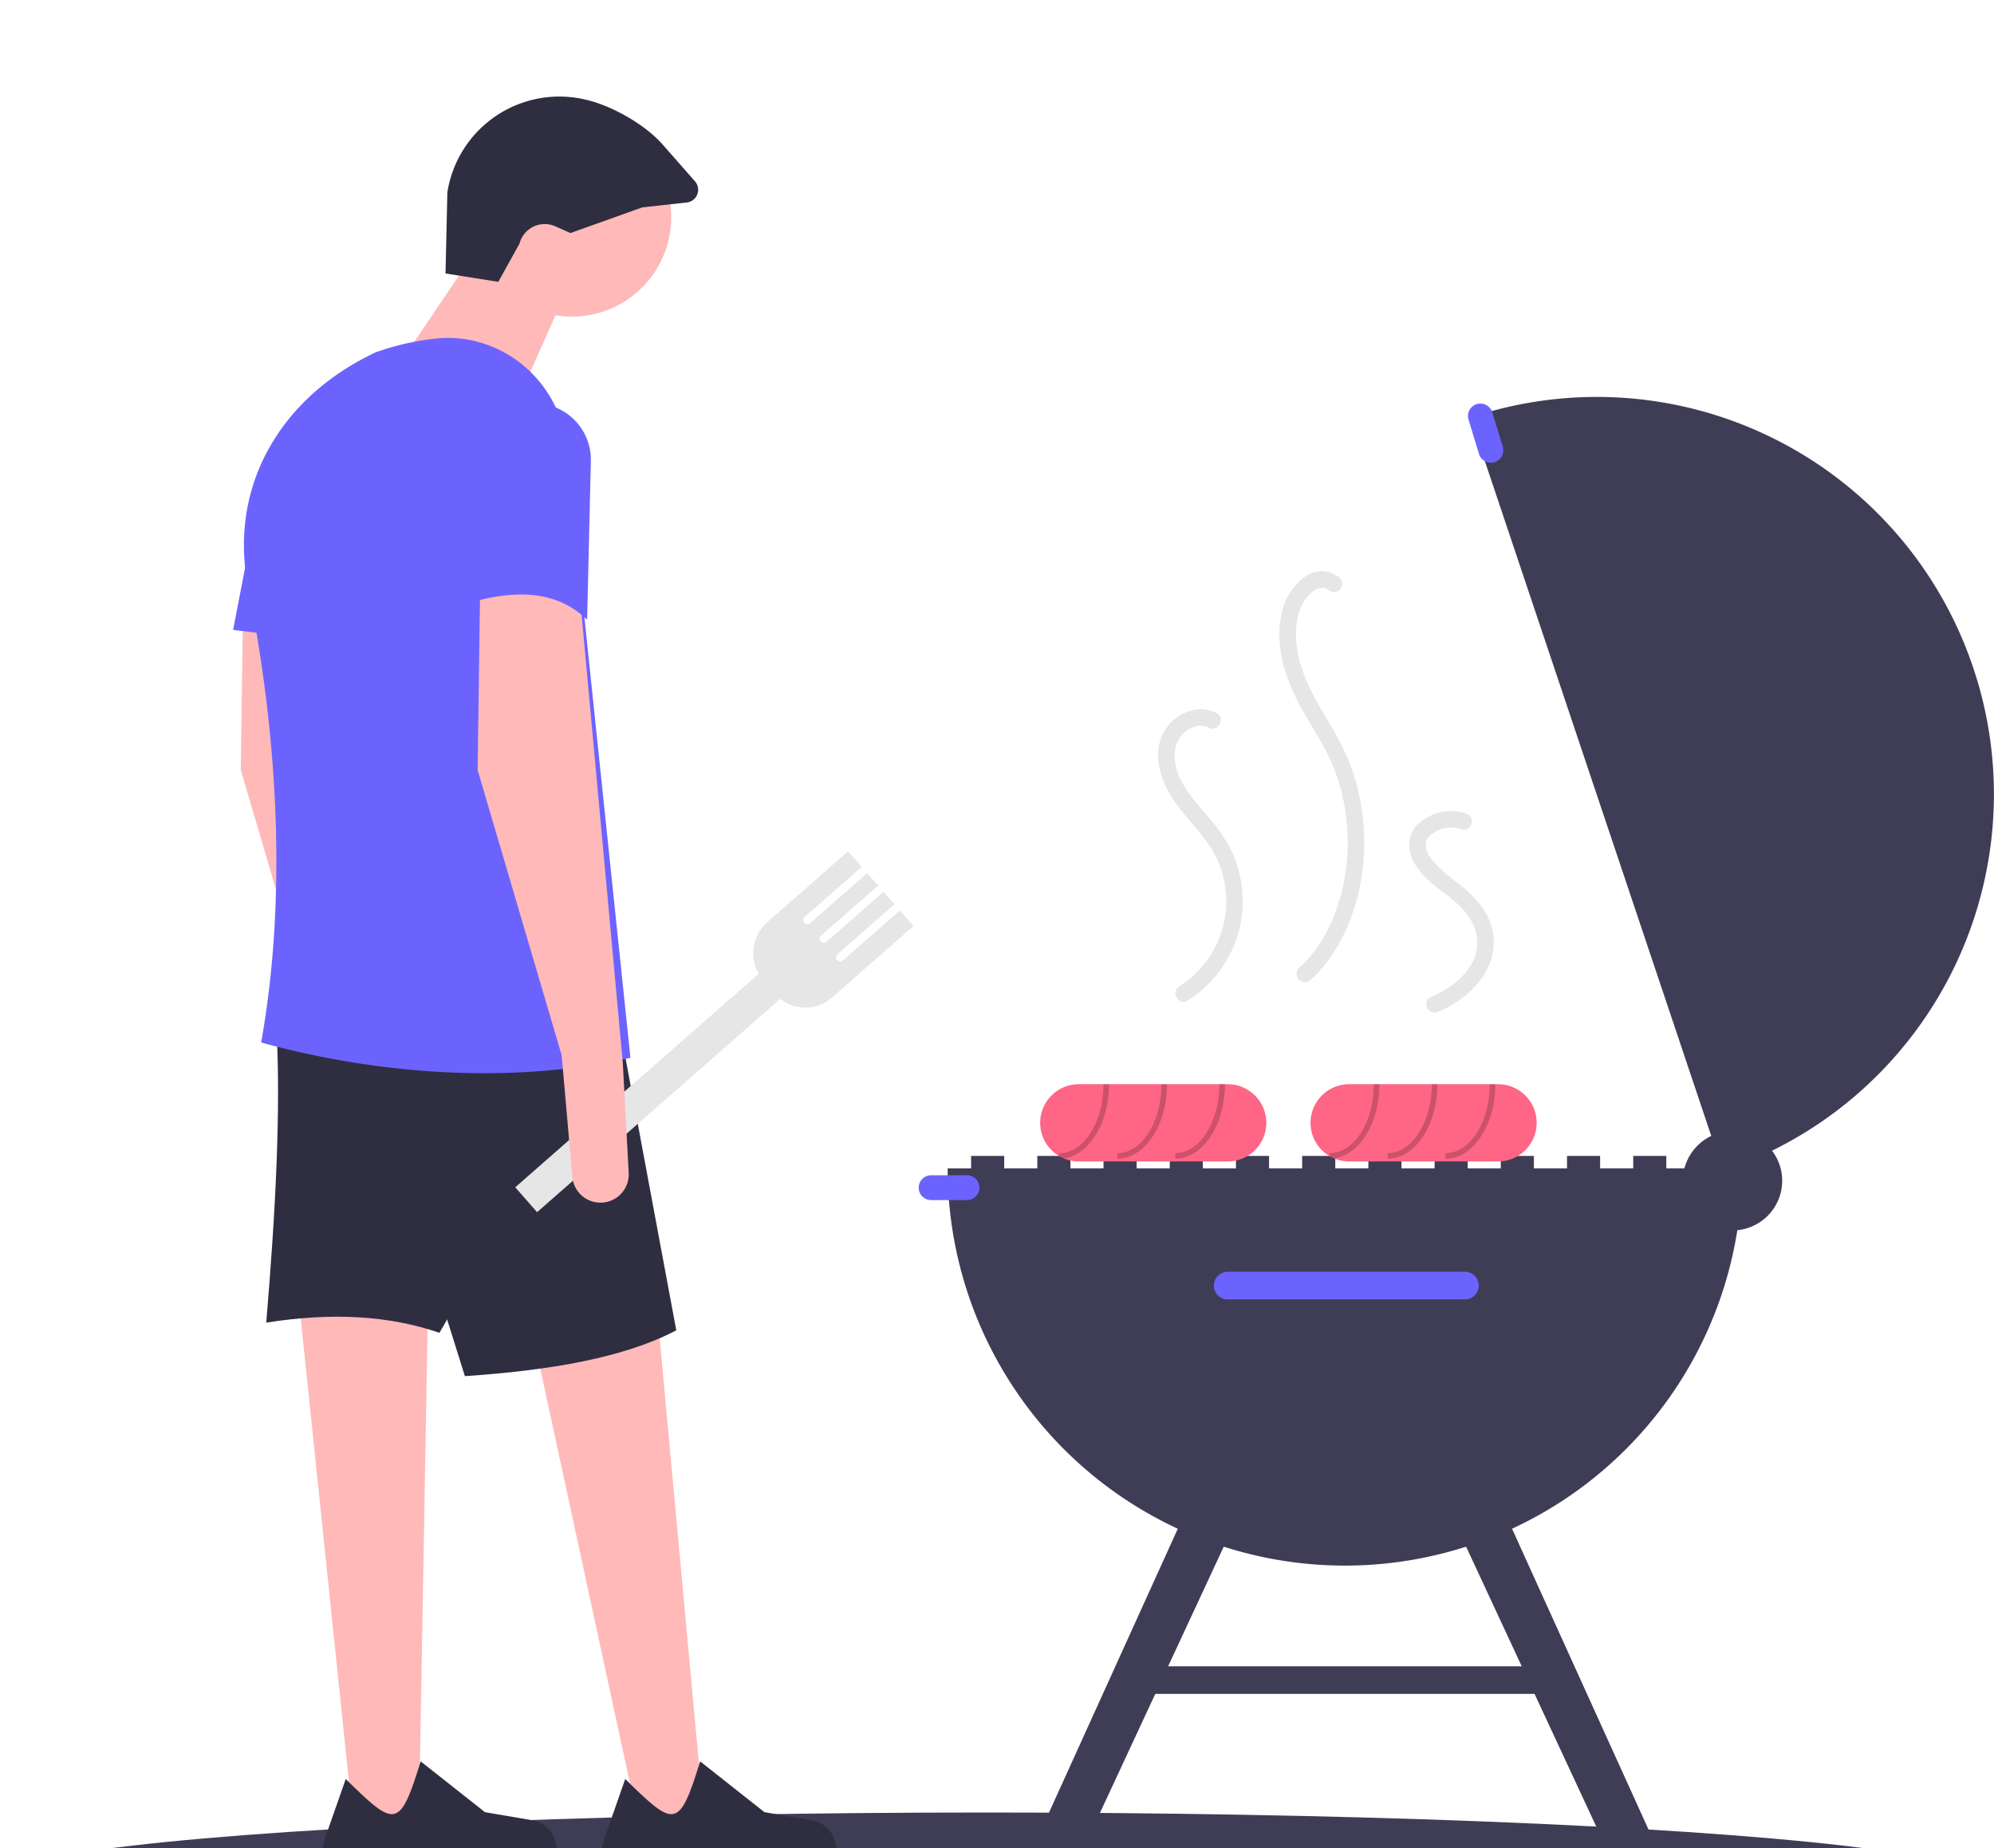 <svg xmlns="http://www.w3.org/2000/svg" width="722.775" height="670.004" viewBox="0 0 722.775 600.004">
  <g id="Group_1" data-name="Group 1" transform="translate(0 -0.019)">
    <ellipse id="Ellipse_1" data-name="Ellipse 1" cx="358" cy="24" rx="358" ry="24" transform="translate(0 622.023)" fill="#3f3d56"/>
    <rect id="Rectangle_1" data-name="Rectangle 1" width="12" height="7" transform="translate(352 384.023)" fill="#3f3d56"/>
    <rect id="Rectangle_2" data-name="Rectangle 2" width="12" height="7" transform="translate(376 384.023)" fill="#3f3d56"/>
    <rect id="Rectangle_3" data-name="Rectangle 3" width="12" height="7" transform="translate(400 384.023)" fill="#3f3d56"/>
    <rect id="Rectangle_4" data-name="Rectangle 4" width="12" height="7" transform="translate(424 384.023)" fill="#3f3d56"/>
    <rect id="Rectangle_5" data-name="Rectangle 5" width="12" height="7" transform="translate(448 384.023)" fill="#3f3d56"/>
    <rect id="Rectangle_6" data-name="Rectangle 6" width="12" height="7" transform="translate(472 384.023)" fill="#3f3d56"/>
    <rect id="Rectangle_7" data-name="Rectangle 7" width="12" height="7" transform="translate(496 384.023)" fill="#3f3d56"/>
    <rect id="Rectangle_8" data-name="Rectangle 8" width="12" height="7" transform="translate(520 384.023)" fill="#3f3d56"/>
    <rect id="Rectangle_9" data-name="Rectangle 9" width="12" height="7" transform="translate(544 384.023)" fill="#3f3d56"/>
    <rect id="Rectangle_10" data-name="Rectangle 10" width="12" height="7" transform="translate(568 384.023)" fill="#3f3d56"/>
    <rect id="Rectangle_11" data-name="Rectangle 11" width="12" height="7" transform="translate(592 384.023)" fill="#3f3d56"/>
    <path id="Path_1" data-name="Path 1" d="M870.109,503.512a144,144,0,0,1-288,0Z" transform="translate(-238.609 -114.988)" fill="#3f3d56"/>
    <path id="Path_2" data-name="Path 2" d="M863.149,504.432l-91.6-273.04a143.9,143.9,0,0,1,182.32,90.72c.97,2.89,1.85,5.8,2.63,8.71A144.007,144.007,0,0,1,863.149,504.432Z" transform="translate(-238.609 -114.988)" fill="#3f3d56"/>
    <circle id="Ellipse_2" data-name="Ellipse 2" cx="18" cy="18" r="18" transform="translate(610 375.023)" fill="#3f3d56"/>
    <path id="Path_3" data-name="Path 3" d="M683.609,541.012a5,5,0,0,0,0,10h86a5,5,0,0,0,0-10Z" transform="translate(-238.609 -114.988)" fill="#6c63ff"/>
    <path id="Path_4" data-name="Path 4" d="M607,649.023l-17.906.662L524.584,510.95l16.322-7.589Z" fill="#3f3d56"/>
    <path id="Path_5" data-name="Path 5" d="M368,649.023l17.906.662,64.51-138.735-16.322-7.589Z" fill="#3f3d56"/>
    <rect id="Rectangle_12" data-name="Rectangle 12" width="148" height="10" transform="translate(414 569.023)" fill="#3f3d56"/>
    <path id="Path_6" data-name="Path 6" d="M775.21,226.294a4.5,4.5,0,0,0-4.3,5.814l3.794,12.434a4.5,4.5,0,0,0,8.609-2.626l-3.794-12.434a4.51,4.51,0,0,0-4.307-3.188Z" transform="translate(-238.609 -114.988)" fill="#6c63ff"/>
    <path id="Path_7" data-name="Path 7" d="M576.109,506.012a4.5,4.5,0,0,0,0,9h13a4.5,4.5,0,0,0,0-9Z" transform="translate(-238.609 -114.988)" fill="#6c63ff"/>
    <path id="Path_8" data-name="Path 8" d="M683.609,473.012h-54c-.34,0-.67.01-1,.04a14,14,0,0,0-.03,27.92c.34.03.68.04,1.03.04h54a14,14,0,1,0,0-28Z" transform="translate(-238.609 -114.988)" fill="#ff6584"/>
    <path id="Path_9" data-name="Path 9" d="M624.169,499.9c9.2-1.18,16.44-12.79,16.44-26.89h-2c0,13.79-7.18,25-16,25v1.12Z" transform="translate(-238.609 -114.988)" opacity="0.2"/>
    <path id="Path_10" data-name="Path 10" d="M643.609,500.012v-2c8.822,0,16-11.215,16-25h2C661.609,487.9,653.534,500.012,643.609,500.012Z" transform="translate(-238.609 -114.988)" opacity="0.2"/>
    <path id="Path_11" data-name="Path 11" d="M664.609,500.012v-2c8.822,0,16-11.215,16-25h2C682.609,487.9,674.534,500.012,664.609,500.012Z" transform="translate(-238.609 -114.988)" opacity="0.2"/>
    <path id="Path_12" data-name="Path 12" d="M781.609,473.012h-54c-.34,0-.67.01-1,.04a14,14,0,0,0-.03,27.92c.34.03.68.04,1.03.04h54a14,14,0,1,0,0-28Z" transform="translate(-238.609 -114.988)" fill="#ff6584"/>
    <path id="Path_13" data-name="Path 13" d="M722.169,499.9c9.2-1.18,16.44-12.79,16.44-26.89h-2c0,13.79-7.18,25-16,25v1.12Z" transform="translate(-238.609 -114.988)" opacity="0.2"/>
    <path id="Path_14" data-name="Path 14" d="M741.609,500.012v-2c8.822,0,16-11.215,16-25h2C759.609,487.9,751.534,500.012,741.609,500.012Z" transform="translate(-238.609 -114.988)" opacity="0.2"/>
    <path id="Path_15" data-name="Path 15" d="M762.609,500.012v-2c8.822,0,16-11.215,16-25h2C780.609,487.9,772.534,500.012,762.609,500.012Z" transform="translate(-238.609 -114.988)" opacity="0.2"/>
    <path id="Path_16" data-name="Path 16" d="M679.657,338.568c-7.077-3.823-15.826.346-19.353,7.114-4.29,8.232-.734,18.128,4.268,25.164,5.2,7.311,12.253,13.346,15.722,21.8a36.432,36.432,0,0,1-14.213,44.867c-3.255,2.059-.248,7.253,3.028,5.181a42.6,42.6,0,0,0,15.2-55.584,59.447,59.447,0,0,0-7.808-11.035c-5.205-6.161-11.758-12.952-12.085-21.523a13.548,13.548,0,0,1,.231-3.32,11.675,11.675,0,0,1,.693-2.227,10.857,10.857,0,0,1,3.152-3.933,9.592,9.592,0,0,1,4.291-1.943,6.435,6.435,0,0,1,3.848.623c3.4,1.836,6.43-3.343,3.028-5.181Z" transform="translate(-238.609 -114.988)" fill="#e6e6e6"/>
    <path id="Path_17" data-name="Path 17" d="M769.94,374.862a17.5,17.5,0,0,0-17.508,4.069,10.633,10.633,0,0,0-2.844,9.284c.572,3.636,2.868,6.865,5.358,9.468,4.873,5.092,11.693,8.385,15.779,14.231a17.86,17.86,0,0,1,3.3,8.468,16,16,0,0,1-1.464,8c-3.048,6.2-9.1,10.41-15.481,13.123-1.491.634-1.82,2.833-1.076,4.1a3.08,3.08,0,0,0,4.1,1.076c11.744-4.992,22.609-16.174,19.37-29.912-1.7-7.227-6.926-12.327-12.55-16.761a70.327,70.327,0,0,1-7.892-6.735c-1.945-2.065-3.965-4.886-3.608-7.685a4.25,4.25,0,0,1,1.348-2.528,11.63,11.63,0,0,1,2.972-1.975,11.18,11.18,0,0,1,8.6-.446,3.028,3.028,0,0,0,3.69-2.1,3.061,3.061,0,0,0-2.1-3.69Z" transform="translate(-238.609 -114.988)" fill="#e6e6e6"/>
    <path id="Path_18" data-name="Path 18" d="M724.264,289.513a10.293,10.293,0,0,0-6.4-2.463,11.3,11.3,0,0,0-6.228,2.014,21.441,21.441,0,0,0-8.252,12.364c-3.032,11.613.923,24.131,6.418,34.359,2.778,5.171,6.013,10.078,8.81,15.239a67.63,67.63,0,0,1,6.162,15.636,75.59,75.59,0,0,1,.743,34.128c-2.4,11.231-7.452,22.352-16.046,30.1a3,3,0,0,0,4.243,4.243c7.627-6.878,12.728-16.313,15.807-26.014a79.764,79.764,0,0,0,2.913-33.895,77.7,77.7,0,0,0-3.846-16.622,91.761,91.761,0,0,0-7.632-15.579c-5.639-9.535-11.643-19.178-12.459-30.532-.4-5.583.3-11.4,3.751-15.892-.189.246.152-.179.153-.18q.314-.376.651-.732a13.263,13.263,0,0,1,1.378-1.283c-.1.083-.37.26.114-.075.24-.167.486-.327.738-.475.205-.121.416-.228.626-.339q.187-.1.379-.18-.438.189.049,0c.235-.074,1.4-.325.752-.243a6.045,6.045,0,0,1,.648-.042c.092,0,.9.04.506,0-.462-.051.366.082.372.084a5.933,5.933,0,0,1,.762.241c-.624-.249,1.024.677.643.381a3.1,3.1,0,0,0,4.243,0c1.035-1.035,1.286-3.243,0-4.243Z" transform="translate(-238.609 -114.988)" fill="#e6e6e6"/>
    <path id="Path_19" data-name="Path 19" d="M255.288,625.4l-22.618,6L191.127,439.38l46.621-4.155Z" fill="#ffb9b9"/>
    <path id="Path_20" data-name="Path 20" d="M151.8,628.352l-23.138,3.5L108.331,436.439l46.8.959Z" fill="#ffb9b9"/>
    <path id="Path_21" data-name="Path 21" d="M378.5,465.281l2.137,39.882a10.239,10.239,0,0,1-11.152,10.745h0a10.239,10.239,0,0,1-9.273-9.3l-3.868-44.094-30.465-103.4.923-66.469,36,1.846Z" transform="translate(-238.609 -114.988)" fill="#ffb9b9"/>
    <path id="Path_22" data-name="Path 22" d="M397.887,563.138q-27.052-9.392-62.776-3.693c3.378-40.01,5.334-77.164,3.693-107.089H461.586Z" transform="translate(-238.609 -114.988)" fill="#2f2e41"/>
    <path id="Path_23" data-name="Path 23" d="M483.742,562.215c-18.588,9.833-45.476,14.54-76.624,16.617L368.344,455.126l95.088-1.846Z" transform="translate(-238.609 -114.988)" fill="#2f2e41"/>
    <path id="Path_24" data-name="Path 24" d="M531.607,760.463l-66.89,2.477c-8.568.317-9.02-7.041-7.4-15.461l7.919-22.612c17.829,17.468,19.509,18.444,27.152-6.4l23.326,18.424,17.266,2.96a10.387,10.387,0,0,1,8.632,10.254h0a10.387,10.387,0,0,1-10,10.363Z" transform="translate(-238.609 -114.988)" fill="#2f2e41"/>
    <path id="Path_25" data-name="Path 25" d="M430.3,760.463l-66.89,2.477c-8.568.317-9.02-7.041-7.4-15.461l7.919-22.612c17.829,17.468,19.509,18.444,27.152-6.4L414.4,736.886l17.266,2.96A10.387,10.387,0,0,1,440.3,750.1h0a10.387,10.387,0,0,1-10,10.363Z" transform="translate(-238.609 -114.988)" fill="#2f2e41"/>
    <circle id="Ellipse_3" data-name="Ellipse 3" cx="36.004" cy="36.004" r="36.004" transform="translate(171.279 7.793)" fill="#ffb9b9"/>
    <path id="Path_26" data-name="Path 26" d="M188.819,107.5,146.353,94.572,174.972,52.1l32.311,13.848Z" fill="#ffb9b9"/>
    <path id="Path_27" data-name="Path 27" d="M467.125,463.435c-43.655,9.815-92.116,5.921-133.861-5.539,10-55.745,5.17-115.623-4.616-164.326-7.66-38.121,12.547-70.11,46.159-85.856a93.607,93.607,0,0,1,22.379-5.039c23.578-2.089,44.324,15.59,46.784,39.132Z" transform="translate(-238.609 -114.988)" fill="#6c63ff"/>
    <path id="Path_28" data-name="Path 28" d="M114.965,197.045,84.5,193.352l9.232-48.005h21.233Z" fill="#6c63ff"/>
    <path id="Path_29" data-name="Path 29" d="M445.389,164.486l-5.516-2.451a9.428,9.428,0,0,0-12.943,6.243h0l-7.687,13.889-19.145-3.03.669-29.4a41.1,41.1,0,0,1,49.617-33.726l.523.118c9.346,2.114,21.48,8.977,27.814,16.18l11.8,13.421a4.637,4.637,0,0,1-2.966,7.669l-16.141,1.781Z" transform="translate(-238.609 -114.988)" fill="#2f2e41"/>
    <path id="Path_30" data-name="Path 30" d="M564.81,410.025l-20.674,18.134a1.5,1.5,0,0,1-1.978-2.255l20.674-18.134-3.956-4.511L538.2,421.393a1.5,1.5,0,1,1-1.978-2.255L556.9,401l-3.956-4.511-20.674,18.134a1.5,1.5,0,1,1-1.978-2.255l20.674-18.134-4.946-5.638L516.8,414.226a15.14,15.14,0,0,0-3.219,18.786L425.375,510.38l7.913,9.021,88.149-77.319a14.661,14.661,0,0,0,18.747-.482l29.571-25.938Z" transform="translate(-238.609 -114.988)" fill="#e6e6e6"/>
    <path id="Path_31" data-name="Path 31" d="M464.356,465.281l2.137,39.882a10.239,10.239,0,0,1-11.152,10.745h0a10.239,10.239,0,0,1-9.273-9.3L442.2,462.512l-30.465-103.4.923-66.469,36,1.846Z" transform="translate(-238.609 -114.988)" fill="#ffb9b9"/>
    <path id="Path_32" data-name="Path 32" d="M451.431,304.648c-10.955-10.509-25.415-10.894-41.543-6.462V248.572a22.394,22.394,0,0,1,22.394-22.394h0a20.507,20.507,0,0,1,20.5,20.989Z" transform="translate(-238.609 -114.988)" fill="#6c63ff"/>
  </g>
</svg>
